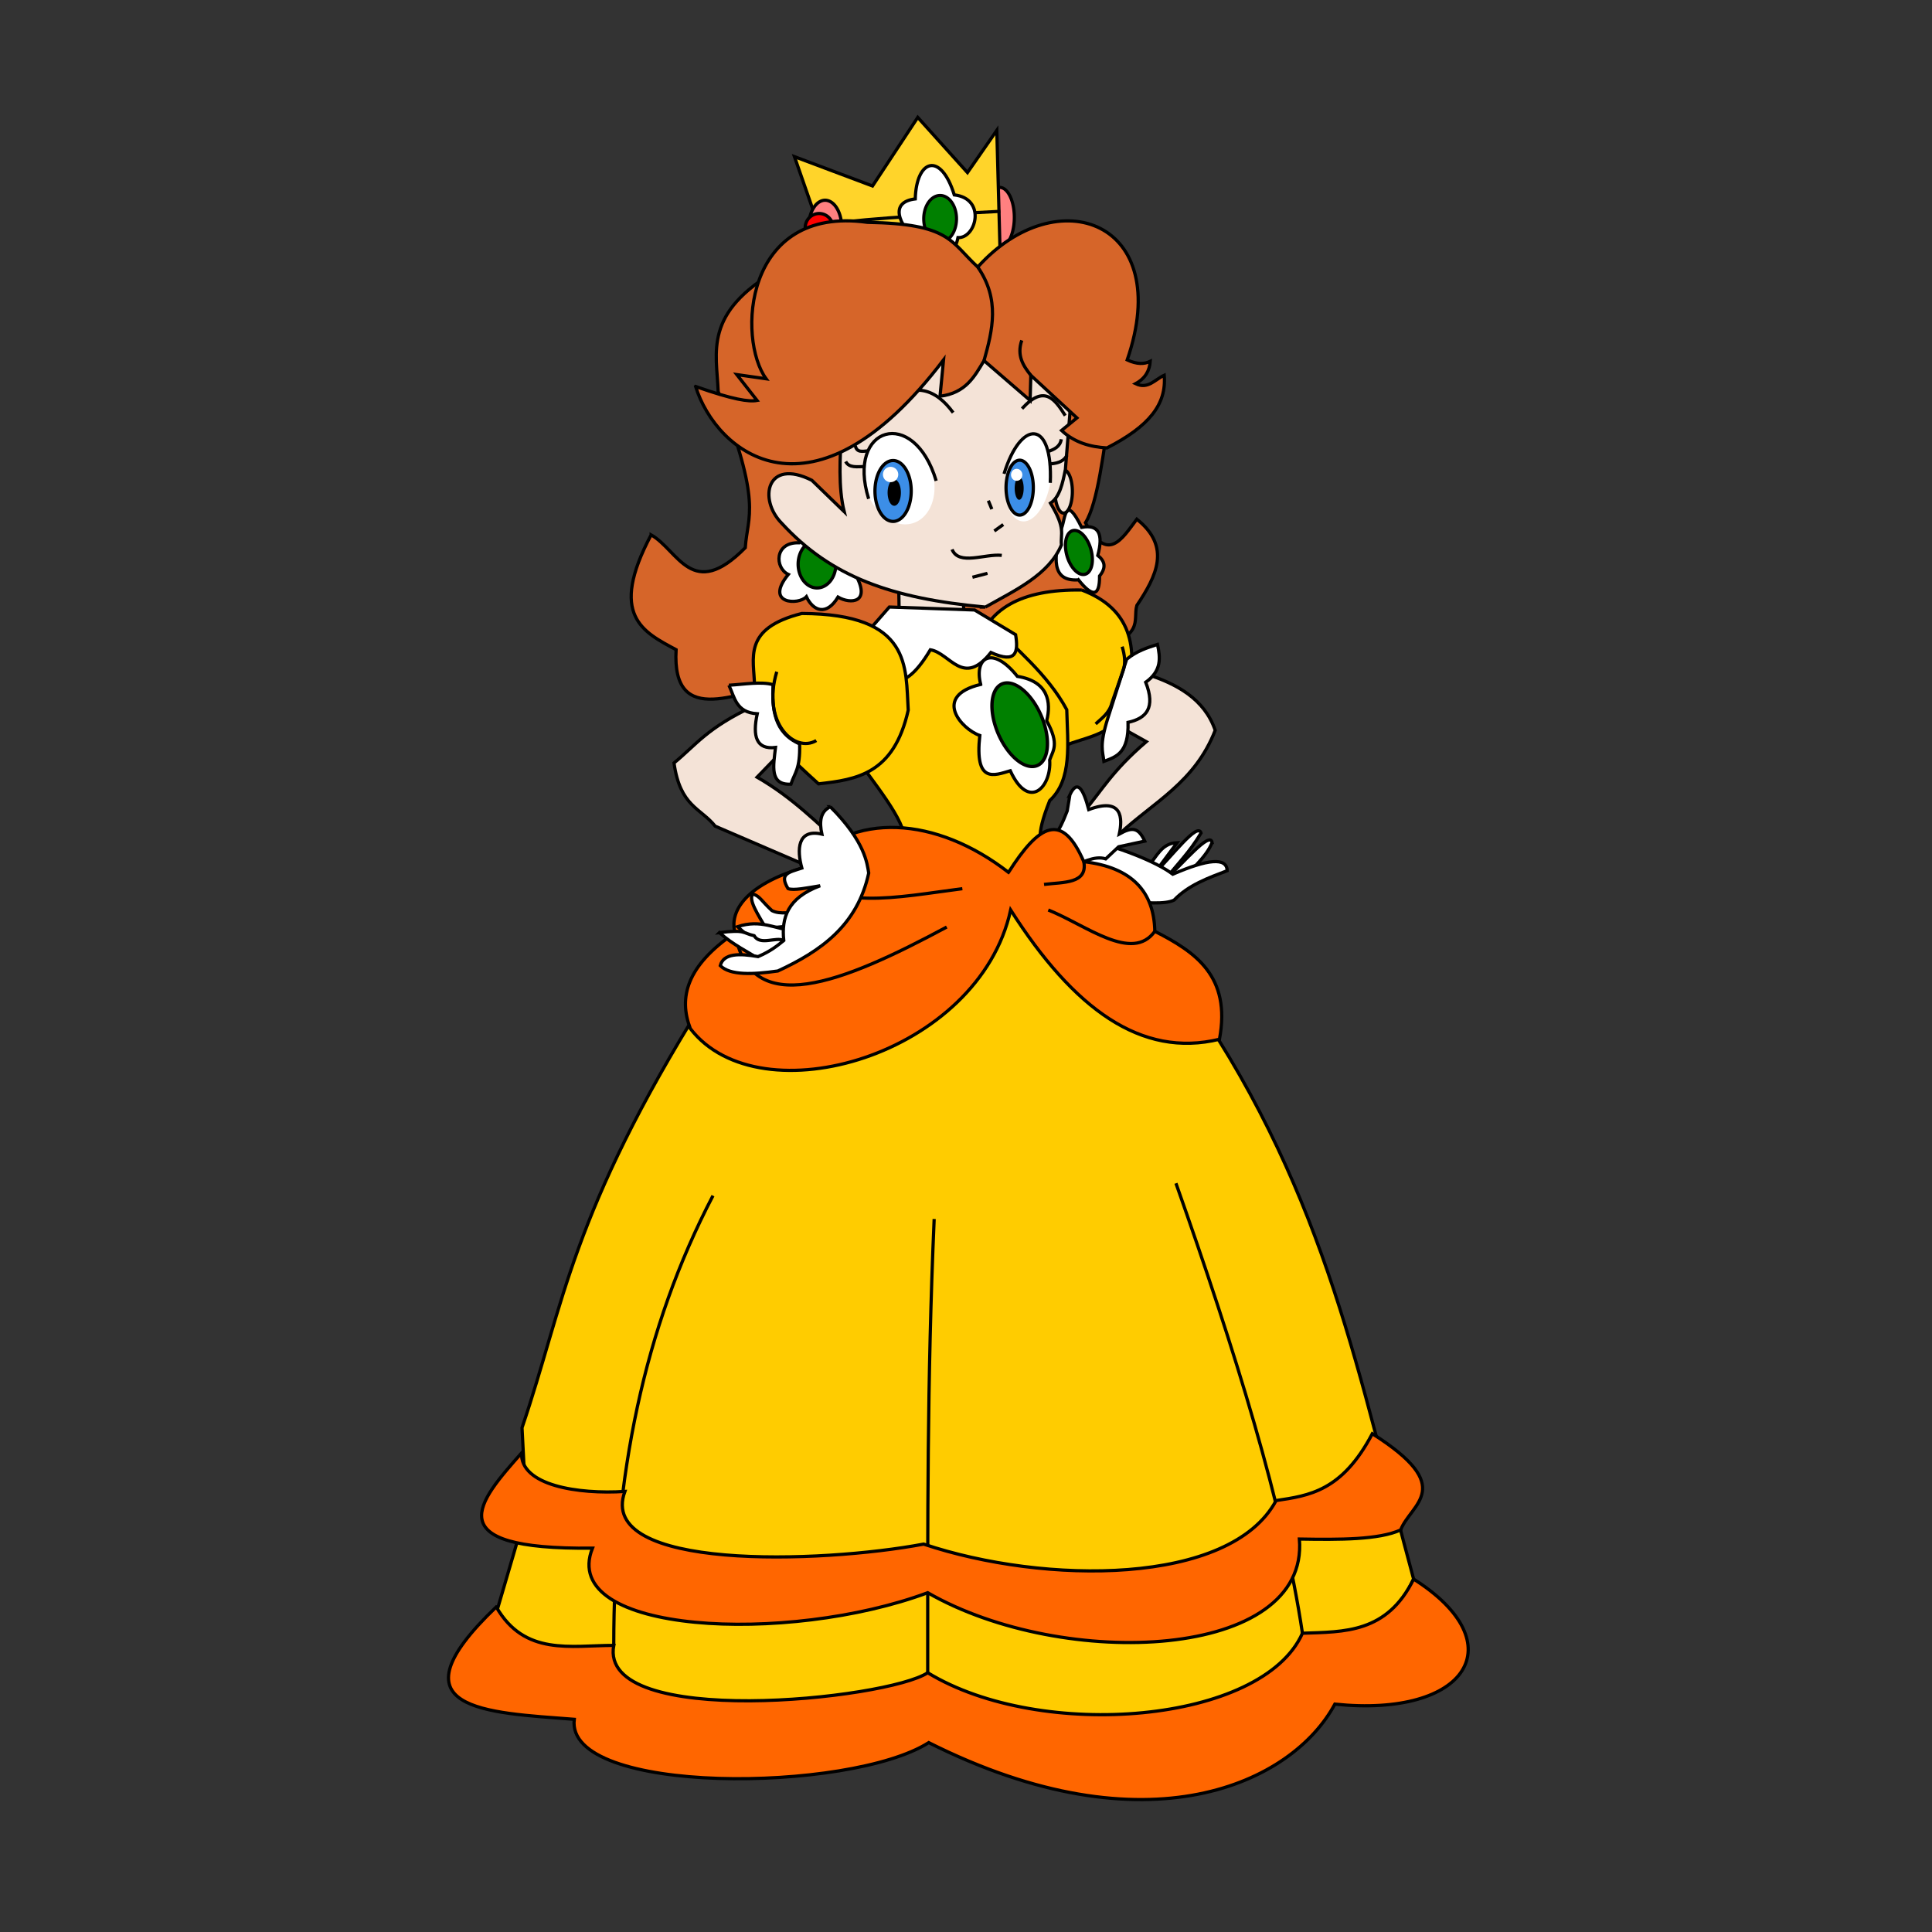 <?xml version="1.0" encoding="UTF-8" standalone="no"?>
<!-- Created with Inkscape (http://www.inkscape.org/) -->

<svg
   xmlns:dc="http://purl.org/dc/elements/1.1/"
   xmlns:cc="http://creativecommons.org/ns#"
   xmlns:rdf="http://www.w3.org/1999/02/22-rdf-syntax-ns#"
   xmlns:svg="http://www.w3.org/2000/svg"
   xmlns="http://www.w3.org/2000/svg"
   xmlns:sodipodi="http://sodipodi.sourceforge.net/DTD/sodipodi-0.dtd"
   xmlns:inkscape="http://www.inkscape.org/namespaces/inkscape"
   width="600"
   height="600"
   viewBox="0 0 600 600"
   version="1.1"
   id="svg7211"
   inkscape:version="0.92.4 (5da689c313, 2019-01-14)"
   sodipodi:docname="d.svg">
  <rect x="0" y="0" width="600" height="600" fill="#333333" stroke="none"/>
  <defs
     id="defs7205" />
  <sodipodi:namedview
     id="base"
     pagecolor="#ffffff"
     bordercolor="#666666"
     borderopacity="1.0"
     inkscape:pageopacity="0.0"
     inkscape:pageshadow="2"
     inkscape:zoom="1.3466667"
     inkscape:cx="300"
     inkscape:cy="300"
     inkscape:document-units="mm"
     inkscape:current-layer="layer1"
     showgrid="false"
     units="px"
     inkscape:window-width="1920"
     inkscape:window-height="1001"
     inkscape:window-x="2391"
     inkscape:window-y="-9"
     inkscape:window-maximized="1" />
  <g
     inkscape:label="Layer 1"
     inkscape:groupmode="layer"
     id="layer1"
     transform="translate(0,-138.25)">
    <g
       id="hair-back"
       style="opacity:1">
      <path
         sodipodi:nodetypes="cccccccccccc"
         inkscape:connector-curvature="0"
         id="path7922"
         d="m 202.216,304.36 c -13.321,25.076 -2.508,30.138 7.752,35.659 -1.411,24.888 20.164,12.704 35.881,9.967 l 92.802,-9.745 c 17.338,-4.219 13.061,-9.183 14.397,-13.954 6.119,-9.144 10.733,-18.237 0,-26.8 -4.617,6.134 -9.044,13.832 -15.947,1.107 3.802,-6.091 5.651,-21.946 7.752,-36.545 L 241.641,221.967 c -23.323,13.44 -19.067,25.567 -18.605,37.874 13.817,35.226 9.093,38.364 8.416,48.505 -16.526,16.752 -20.789,0.804 -29.236,-3.987 z"
         style="opacity:1;fill:#d66529;fill-opacity:1;stroke:#000000;stroke-width:1px;stroke-linecap:butt;stroke-linejoin:miter;stroke-opacity:1" />
    </g>
    <g
       id="torso"
       style="opacity:1">
      <path
         sodipodi:nodetypes="cccccccccccccccccc"
         inkscape:connector-curvature="0"
         id="path7767"
         d="m 279.017,315.203 0.441,25.806 -45.437,16.543 c -14.485,6.775 -17.761,11.948 -24.703,17.645 1.92,13.578 8.245,13.936 12.793,19.63 l 31.762,13.675 8.382,-7.058 c -8.395,-7.538 -15.966,-15.405 -27.13,-21.836 l 13.455,-13.896 99.917,-1.323 7.499,4.191 c -10.748,9.221 -13.62,14.942 -19.63,22.057 l 11.249,6.617 c 10.531,-9.826 23.503,-15.99 29.776,-32.203 -3.292,-9.604 -11.744,-14.478 -22.057,-17.645 l -55.583,-13.896 -0.882,-12.131 z"
         style="opacity:1;fill:#f4e3d7;stroke:#000000;stroke-width:1px;stroke-linecap:butt;stroke-linejoin:miter;stroke-opacity:1" />
    </g>
    <g
       id="right-hand">
      <path
         sodipodi:nodetypes="cccc"
         inkscape:connector-curvature="0"
         id="path7863"
         d="m 365.553,399.961 -7.025,9.45 -2.342,-1.589 c 3.123,-3.567 4.46,-7.695 9.367,-7.861 z"
         style="fill:#ffffff;stroke:#000000;stroke-width:1px;stroke-linecap:butt;stroke-linejoin:miter;stroke-opacity:1" />
      <path
         sodipodi:nodetypes="cccc"
         inkscape:connector-curvature="0"
         id="path7861"
         d="m 358.528,409.411 c 5.213,-4.953 13.423,-16.043 14.468,-12.461 -3.736,6.235 -7.471,9.731 -11.207,14.552 z"
         style="fill:#ffffff;stroke:#000000;stroke-width:1px;stroke-linecap:butt;stroke-linejoin:miter;stroke-opacity:1" />
      <path
         sodipodi:nodetypes="cccc"
         inkscape:connector-curvature="0"
         id="path7859"
         d="m 376.425,399.877 c -0.673,-3.659 -9.149,6.66 -14.636,11.625 l 2.843,2.007 c 5.013,-4.679 10.24,-9.385 11.792,-13.632 z"
         style="fill:#ffffff;stroke:#000000;stroke-width:1px;stroke-linecap:butt;stroke-linejoin:miter;stroke-opacity:1" />
      <path
         sodipodi:nodetypes="cccccc"
         inkscape:connector-curvature="0"
         id="path7857"
         d="m 336.7,398.706 c 10.296,2.534 22.125,6.953 27.515,11.039 10.819,-4.685 16.778,-5.321 16.894,-1.087 -5.974,2.28 -12.018,4.452 -16.475,9.116 -5.346,2.727 -25.719,-1.617 -31.696,-2.258 z"
         style="fill:#ffffff;stroke:#000000;stroke-width:1px;stroke-linecap:butt;stroke-linejoin:miter;stroke-opacity:1" />
      <path
         sodipodi:nodetypes="cccccccccc"
         inkscape:connector-curvature="0"
         id="path7855"
         d="m 332.268,385.074 -0.836,5.018 c -3.303,8.507 -3.428,5.891 -5.102,8.698 l 6.021,8.447 c 3.68,-0.83 7.36,-3.416 11.039,-2.258 l 4.014,-3.763 8.112,-1.756 c -1.969,-4.206 -3.813,-4.478 -7.905,-2.205 1.022,-4.785 1.082,-11.552 -9.491,-7.58 -1.668,-6.353 -3.52,-9.568 -5.854,-4.6 z"
         style="fill:#ffffff;stroke:#000000;stroke-width:1px;stroke-linecap:butt;stroke-linejoin:miter;stroke-opacity:1" />
    </g>
    <g
       id="dress"
       style="opacity:1">
      <path
         sodipodi:nodetypes="ccccc"
         inkscape:connector-curvature="0"
         id="path7784"
         d="m 335.955,321.484 c 15.241,5.759 17.769,17.72 14.02,32.742 -1.393,11.756 -10.881,12.345 -18.635,15.326 l -28.127,-29.52 c 3.002,-12.698 13.95,-18.854 32.742,-18.548 z"
         style="opacity:1;fill:#ffcc00;stroke:#000000;stroke-width:1px;stroke-linecap:butt;stroke-linejoin:miter;stroke-opacity:1" />
      <path
         sodipodi:nodetypes="cccccccccccccc"
         inkscape:connector-curvature="0"
         id="path7772"
         d="m 306.808,330.863 c 8.631,8.887 18.549,16.746 24.483,27.791 0.257,10.499 1.77,21.675 -5.294,28.233 -4.754,11.981 -2.3,12.248 -2.867,17.425 l 47.863,45.437 c 41.32,60.629 51.228,117.157 68.017,178.901 -35.4,72.977 -195.914,52.994 -287.481,19.389 l 11.911,-40.584 -1.323,-25.806 c 13.148,-38.622 14.946,-66.113 56.465,-132.561 l 61.759,-47.642 c 3.078,-4.842 -5.743,-15.947 -13.455,-26.468 l 7.72,-39.261 z"
         style="opacity:1;fill:#ffcc00;stroke:#000000;stroke-width:1px;stroke-linecap:butt;stroke-linejoin:miter;stroke-opacity:1" />
      <path
         sodipodi:nodetypes="ccccccccc"
         inkscape:connector-curvature="0"
         id="path7774"
         d="m 313.205,409.165 c 9.532,-14.998 16.641,-18.906 23.38,-3.308 14.955,1.731 21.802,9.3 22.057,21.616 12.505,6.399 23.754,13.83 20.072,33.526 -24.276,5.911 -45.257,-9.425 -64.847,-40.143 -9.871,45.04 -77.857,64.923 -99.476,36.835 -3.702,-9.665 -1.174,-19.525 13.896,-29.776 -1.353,-4.253 0.007,-13.767 20.733,-20.072 15.471,-18.047 41.877,-15.985 64.185,1.323 z"
         style="opacity:1;fill:#ff6600;stroke:#000000;stroke-width:1px;stroke-linecap:butt;stroke-linejoin:miter;stroke-opacity:1" />
      <path
         sodipodi:nodetypes="cc"
         inkscape:connector-curvature="0"
         id="path7776"
         d="m 298.868,414.238 c -20.014,2.561 -41.704,7.435 -49.848,-6.396"
         style="fill:none;stroke:#000000;stroke-width:1px;stroke-linecap:butt;stroke-linejoin:miter;stroke-opacity:1" />
      <path
         sodipodi:nodetypes="cc"
         inkscape:connector-curvature="0"
         id="path7778"
         d="m 294.015,426.148 c -32.377,17.38 -61.209,29.072 -65.729,1.765"
         style="fill:none;stroke:#000000;stroke-width:1px;stroke-linecap:butt;stroke-linejoin:miter;stroke-opacity:1" />
      <path
         sodipodi:nodetypes="cc"
         inkscape:connector-curvature="0"
         id="path7780"
         d="m 324.233,412.914 c 6.018,-0.744 13.612,-0.155 12.352,-7.058"
         style="fill:none;stroke:#000000;stroke-width:1px;stroke-linecap:butt;stroke-linejoin:miter;stroke-opacity:1" />
      <path
         sodipodi:nodetypes="cc"
         inkscape:connector-curvature="0"
         id="path7782"
         d="m 325.556,420.855 c 11.892,4.796 26.055,16.408 33.085,6.617"
         style="fill:none;stroke:#000000;stroke-width:1px;stroke-linecap:butt;stroke-linejoin:miter;stroke-opacity:1" />
      <path
         sodipodi:nodetypes="ccccccc"
         inkscape:connector-curvature="0"
         id="path7786"
         d="m 359.467,338.378 c 0.886,4.081 1.385,8.131 -3.657,11.756 3.133,7.937 0.174,11.226 -5.486,12.452 0.255,9.537 -3.676,10.703 -7.489,12.104 -0.36,-3.102 -1.5,-4.81 1.219,-13.41 l 5.834,-18.287 c 3.193,-2.618 6.386,-3.575 9.579,-4.615 z"
         style="fill:#ffffff;stroke:#000000;stroke-width:1px;stroke-linecap:butt;stroke-linejoin:miter;stroke-opacity:1" />
      <path
         sodipodi:nodetypes="cccc"
         inkscape:connector-curvature="0"
         id="path7788"
         d="m 348.495,339.075 c 0.763,2.467 1.149,5.158 0.28,7.483 l -3.453,9.947 c -0.79,3.189 -3.022,4.671 -5.054,6.574"
         style="fill:none;stroke:#000000;stroke-width:1px;stroke-linecap:butt;stroke-linejoin:miter;stroke-opacity:1" />
      <path
         sodipodi:nodetypes="ccccccc"
         inkscape:connector-curvature="0"
         id="path7790"
         d="m 268.056,336.051 c 5.035,14.353 11.356,19.999 20.874,3.991 6.116,0.992 10.145,11.825 18.802,0.844 8.041,3.641 8.533,-0.266 7.674,-5.525 l -12.739,-7.674 -26.476,-0.921 z"
         style="opacity:1;fill:#ffffff;stroke:#000000;stroke-width:1px;stroke-linecap:butt;stroke-linejoin:miter;stroke-opacity:1" />
      <path
         sodipodi:nodetypes="ccccc"
         inkscape:connector-curvature="0"
         id="path7794"
         d="m 234.329,351.229 c -0.14,-8.524 -3.872,-17.787 14.686,-22.461 34.333,0.152 32.182,16.818 33.044,30.02 -4.453,19.9 -16.086,21.577 -27.86,22.893 -8.644,-7.961 -17.905,-15.254 -19.869,-30.452 z"
         style="opacity:1;fill:#ffcc00;stroke:#000000;stroke-width:1px;stroke-linecap:butt;stroke-linejoin:miter;stroke-opacity:1" />
      <path
         sodipodi:nodetypes="ccccccc"
         inkscape:connector-curvature="0"
         id="path7796"
         d="m 226.36,351.054 c 4.746,-0.275 10.037,-1.231 13.71,-0.165 -0.32,7.694 0.327,14.896 8.259,18.391 0.224,7.872 -1.582,9.047 -2.698,12.499 -6.74,0.355 -5.432,-5.791 -4.79,-11.398 -5.941,0.722 -7.208,-3.413 -5.671,-10.462 -6.641,-0.415 -7.008,-5.132 -8.81,-8.865 z"
         style="fill:#ffffff;stroke:#000000;stroke-width:1px;stroke-linecap:butt;stroke-linejoin:miter;stroke-opacity:1" />
      <path
         sodipodi:nodetypes="cc"
         inkscape:connector-curvature="0"
         id="path7798"
         d="m 241.227,346.869 c -4.759,15.864 5.593,25.373 12.279,21.364"
         style="fill:none;stroke:#000000;stroke-width:1px;stroke-linecap:butt;stroke-linejoin:miter;stroke-opacity:1" />
      <path
         sodipodi:nodetypes="ccccccc"
         inkscape:connector-curvature="0"
         id="path7800"
         d="m 304.57,350.797 c -15.147,3.608 -5.988,13.905 -0.285,15.865 -1.662,15.072 4.484,12.423 9.462,10.956 5.835,12.647 12.866,4.981 12.237,-3.344 0.969,-2.915 3.147,-4.75 -0.925,-12.166 1.453,-5.809 0.499,-12.281 -9.106,-13.802 -7.85,-9.841 -13.555,-5.781 -11.383,2.49 z"
         style="fill:#ffffff;stroke:#000000;stroke-width:1px;stroke-linecap:butt;stroke-linejoin:miter;stroke-opacity:1" />
      <path
         transform="matrix(0.945,-0.328,0.378,0.926,0,0)"
         d="m 159.682,435.684 a 7.251,13.792 0 0 1 2.656,18.835 7.251,13.792 0 0 1 -9.9,5.061 7.251,13.792 0 0 1 -2.666,-18.83 7.251,13.792 0 0 1 9.897,-5.08"
         sodipodi:open="true"
         sodipodi:end="5.2339981"
         sodipodi:start="5.2359878"
         sodipodi:ry="13.792198"
         sodipodi:rx="7.2506266"
         sodipodi:cy="447.62888"
         sodipodi:cx="156.05717"
         sodipodi:type="arc"
         id="path7802"
         style="opacity:1;fill:#008000;fill-opacity:1;stroke:#000000;stroke-width:1.038;stroke-linecap:round;stroke-linejoin:round;stroke-miterlimit:4;stroke-dasharray:none;stroke-dashoffset:0;stroke-opacity:1" />
      <path
         sodipodi:nodetypes="ccccccccc"
         inkscape:connector-curvature="0"
         id="path7806"
         d="m 154.119,637.287 c -33.738,32.264 -3.102,32.77 24.219,34.913 -2.894,23.719 85.701,22.806 110.085,7.234 67.963,34.137 112.966,12.584 126.126,-11.952 41.022,4.256 56.028,-18.832 24.462,-38.832 -8.296,16.852 -21.549,16.353 -34.527,16.815 -12.384,27.969 -81.091,33.767 -116.375,12.267 -12.537,8.342 -102.335,17.722 -97.504,-8.492 -13.361,0.012 -27.719,3.35 -36.485,-11.952 z"
         style="fill:#ff6600;stroke:#000000;stroke-width:1px;stroke-linecap:butt;stroke-linejoin:miter;stroke-opacity:1" />
      <path
         sodipodi:nodetypes="cc"
         inkscape:connector-curvature="0"
         id="path7808"
         d="m 221.424,509.573 c -21.517,41.227 -30.816,87.071 -30.821,139.666"
         style="fill:none;stroke:#000000;stroke-width:1px;stroke-linecap:butt;stroke-linejoin:miter;stroke-opacity:1" />
      <path
         sodipodi:nodetypes="cc"
         inkscape:connector-curvature="0"
         id="path7810"
         d="m 290.113,516.826 c -2.202,50.035 -2.003,95.269 -2.006,140.905"
         style="fill:none;stroke:#000000;stroke-width:1px;stroke-linecap:butt;stroke-linejoin:miter;stroke-opacity:1" />
      <path
         sodipodi:nodetypes="cc"
         inkscape:connector-curvature="0"
         id="path7812"
         d="m 365.201,505.733 c 18.325,51.808 33.404,100.37 39.282,139.731"
         style="fill:none;stroke:#000000;stroke-width:1px;stroke-linecap:butt;stroke-linejoin:miter;stroke-opacity:1" />
    </g>
    <path
       style="opacity:1;fill:#ff6600;stroke:#000000;stroke-width:1px;stroke-linecap:butt;stroke-linejoin:miter;stroke-opacity:1"
       d="m 396.305,604.261 c 10.229,-1.534 20.468,-2.871 29.88,-20.759 26.487,16.778 11.952,21.68 8.807,29.88 -6.748,3.079 -18.946,3.043 -31.453,2.831 3.077,37.585 -73.134,40.944 -115.432,16.67 -43.256,16.112 -114.853,12.962 -104.109,-13.839 -48.934,0.544 -35.258,-14.565 -22.017,-29.566 -0.409,10.077 17.509,12.895 32.082,11.952 -9.016,24.762 60.914,22.354 92.786,16.355 37.5,12.588 95.198,13.007 109.456,-13.525 z"
       id="path7804"
       inkscape:connector-curvature="0"
       sodipodi:nodetypes="cccccccccc" />
    <g
       id="left-hand">
      <path
         sodipodi:nodetypes="cccccc"
         inkscape:connector-curvature="0"
         id="path7837"
         d="m 233.764,415.871 c 2.252,0.674 2.64,2.114 5.96,5.171 2.621,1.334 6.204,0.425 9.466,0.263 l -1.928,4.295 -9.379,0.964 c -2.354,-4.141 -5.545,-8.775 -4.12,-10.693 z"
         style="fill:#ffffff;stroke:#000000;stroke-width:1px;stroke-linecap:butt;stroke-linejoin:miter;stroke-opacity:1" />
      <path
         sodipodi:nodetypes="ccccc"
         inkscape:connector-curvature="0"
         id="path7841"
         d="m 229.031,426.039 c 7.371,-2.427 11.697,0.798 17.53,1.227 l -1.315,3.944 -11.92,-0.701 c -1.078,-2.02 -2.787,-3.094 -4.295,-4.47 z"
         style="fill:#ffffff;stroke:#000000;stroke-width:1px;stroke-linecap:butt;stroke-linejoin:miter;stroke-opacity:1" />
      <path
         sodipodi:nodetypes="ccccc"
         inkscape:connector-curvature="0"
         id="path7839"
         d="m 223.421,427.879 c 8.335,-1.012 7.085,0.154 10.781,0.964 1.882,3.193 6.836,0.238 9.203,1.49 l -6.486,6.486 c -4.525,-2.922 -9.349,-5.169 -13.498,-8.94 z"
         style="fill:#ffffff;stroke:#000000;stroke-width:1px;stroke-linecap:butt;stroke-linejoin:miter;stroke-opacity:1" />
      <path
         sodipodi:nodetypes="ccccccccccc"
         inkscape:connector-curvature="0"
         id="path7835"
         d="m 257.868,388.787 c -3.138,1.504 -3.447,4.671 -2.63,8.502 -7.634,-1.72 -7.785,4.876 -6.219,10.552 -4.186,1.36 -7.047,1.768 -4.299,6.365 1.673,0.703 6.103,-0.249 9.992,-0.876 -10.177,3.759 -12.045,9.994 -11.307,17.004 -2.053,1.665 -4.099,3.331 -7.976,4.996 -5.87,-1.02 -10.743,-1.043 -11.745,2.805 3.046,3.076 10.172,2.756 17.881,1.665 13.241,-6.123 24.705,-14.106 28.223,-30.415 -0.51,-2.986 -1.078,-9.697 -11.92,-20.598 z"
         style="fill:#ffffff;stroke:#000000;stroke-width:1px;stroke-linecap:butt;stroke-linejoin:miter;stroke-opacity:1" />
    </g>
    <g
       id="crown"
       style="opacity:1">
      <path
         d="m 312.741,197.7 a 4.529,9.31 0 0 1 1.659,12.714 4.529,9.31 0 0 1 -6.184,3.417 4.529,9.31 0 0 1 -1.665,-12.711 4.529,9.31 0 0 1 6.182,-3.429"
         sodipodi:open="true"
         sodipodi:end="5.2339981"
         sodipodi:start="5.2359878"
         sodipodi:ry="9.3104715"
         sodipodi:rx="4.5289679"
         sodipodi:cy="205.76285"
         sodipodi:cx="310.47693"
         sodipodi:type="arc"
         id="path7907"
         style="opacity:1;fill:#ff8080;fill-opacity:1;stroke:#000000;stroke-width:0.981;stroke-linecap:round;stroke-linejoin:round;stroke-miterlimit:4;stroke-dasharray:none;stroke-dashoffset:0;stroke-opacity:1" />
      <path
         inkscape:connector-curvature="0"
         id="path7897"
         d="m 246.726,186.9 10.808,31.034 53.267,6.639 -1.235,-45.856 -9.109,13.124 -15.44,-17.138 -14.05,21.307 z"
         style="opacity:1;fill:#ffd42a;stroke:#000000;stroke-width:1px;stroke-linecap:butt;stroke-linejoin:miter;stroke-opacity:1" />
      <path
         sodipodi:nodetypes="cc"
         inkscape:connector-curvature="0"
         id="path7899"
         d="m 254.754,208.515 c 4.4,-1.228 14.834,-2.59 55.892,-4.632"
         style="fill:none;stroke:#000000;stroke-width:1px;stroke-linecap:butt;stroke-linejoin:miter;stroke-opacity:1" />
      <path
         sodipodi:nodetypes="ccccc"
         inkscape:connector-curvature="0"
         id="path7905"
         d="m 284.244,200.023 c 0.323,-12.237 7.907,-14.83 12.111,-1.253 10.016,1.167 6.842,13.503 1.151,13.275 -1.673,8.431 -8.135,4.067 -12.644,1.256 -6.001,-5.54 -8.608,-12.311 -0.618,-13.278 z"
         style="fill:#ffffff;stroke:#000000;stroke-width:1px;stroke-linecap:butt;stroke-linejoin:miter;stroke-opacity:1" />
      <path
         d="m 294.512,199.918 a 5.095,7.255 0 0 1 1.866,9.907 5.095,7.255 0 0 1 -6.957,2.662 5.095,7.255 0 0 1 -1.873,-9.904 5.095,7.255 0 0 1 6.955,-2.672"
         sodipodi:open="true"
         sodipodi:end="5.2339981"
         sodipodi:start="5.2359878"
         sodipodi:ry="7.2547803"
         sodipodi:rx="5.0950885"
         sodipodi:cy="206.20105"
         sodipodi:cx="291.96402"
         sodipodi:type="arc"
         id="path7901"
         style="opacity:1;fill:#008000;fill-opacity:1;stroke:#000000;stroke-width:0.957;stroke-linecap:round;stroke-linejoin:round;stroke-miterlimit:4;stroke-dasharray:none;stroke-dashoffset:0;stroke-opacity:1" />
      <path
         d="m 258.818,201.556 a 5.136,8.371 0 0 1 1.881,11.431 5.136,8.371 0 0 1 -7.012,3.072 5.136,8.371 0 0 1 -1.888,-11.428 5.136,8.371 0 0 1 7.01,-3.083"
         sodipodi:open="true"
         sodipodi:end="5.2339981"
         sodipodi:start="5.2359878"
         sodipodi:ry="8.3705025"
         sodipodi:rx="5.1355257"
         sodipodi:cy="208.80556"
         sodipodi:cx="256.25061"
         sodipodi:type="arc"
         id="path7911"
         style="opacity:1;fill:#ff8080;fill-opacity:1;stroke:#000000;stroke-width:1.002;stroke-linecap:round;stroke-linejoin:round;stroke-miterlimit:4;stroke-dasharray:none;stroke-dashoffset:0;stroke-opacity:1" />
      <path
         d="m 256.554,205.15 a 4.327,4.408 0 0 1 1.585,6.019 4.327,4.408 0 0 1 -5.908,1.617 4.327,4.408 0 0 1 -1.591,-6.017 4.327,4.408 0 0 1 5.906,-1.623"
         sodipodi:open="true"
         sodipodi:end="5.2339981"
         sodipodi:start="5.2359878"
         sodipodi:ry="4.4076562"
         sodipodi:rx="4.3267817"
         sodipodi:cy="208.96732"
         sodipodi:cx="254.3905"
         sodipodi:type="arc"
         id="path7909"
         style="opacity:1;fill:#ff0000;fill-opacity:1;stroke:#000000;stroke-width:1.002;stroke-linecap:round;stroke-linejoin:round;stroke-miterlimit:4;stroke-dasharray:none;stroke-dashoffset:0;stroke-opacity:1" />
    </g>
    <g
       id="left-earing">
      <path
         sodipodi:nodetypes="ccccccc"
         inkscape:connector-curvature="0"
         id="path7929"
         d="m 248.198,306.821 c 3.108,-4.325 9.367,-13.881 13.474,-0.382 9.147,0.289 10.216,5.821 3.709,9.71 5.535,9.497 -1.3,9.788 -5.128,7.528 -3.538,5.913 -7.692,4.401 -9.819,-0.109 -2.408,2.683 -13.178,2.316 -5.619,-6.928 -4.233,-1.98 -4.389,-10.123 3.382,-9.819 z"
         style="opacity:1;fill:#ffffff;stroke:#000000;stroke-width:1px;stroke-linecap:butt;stroke-linejoin:miter;stroke-opacity:1" />
      <path
         d="m 256.667,307.048 a 5.864,7.391 0 0 1 2.148,10.094 5.864,7.391 0 0 1 -8.007,2.712 5.864,7.391 0 0 1 -2.156,-10.091 5.864,7.391 0 0 1 8.005,-2.722"
         sodipodi:open="true"
         sodipodi:end="5.2339981"
         sodipodi:start="5.2359878"
         sodipodi:ry="7.391398"
         sodipodi:rx="5.8640242"
         sodipodi:cy="313.44916"
         sodipodi:cx="253.73495"
         sodipodi:type="arc"
         id="path7927"
         style="opacity:1;fill:#008000;fill-opacity:1;stroke:#000000;stroke-width:1.002;stroke-linecap:round;stroke-linejoin:round;stroke-miterlimit:4;stroke-dasharray:none;stroke-dashoffset:0;stroke-opacity:1" />
    </g>
    <g
       id="right-earing">
      <path
         sodipodi:nodetypes="cccccc"
         inkscape:connector-curvature="0"
         id="path7933"
         d="m 334.931,318.331 c 4.309,5.414 6.6,5.313 6.546,-1.2 2.268,-2.776 1.51,-4.751 -0.545,-6.382 1.741,-6.532 0.366,-9.757 -5.019,-8.728 -5.138,-10.391 -5.037,-2.897 -6.219,0.218 -2.459,9.022 -3.367,16.695 5.237,16.092 z"
         style="fill:#ffffff;stroke:#000000;stroke-width:1px;stroke-linecap:butt;stroke-linejoin:miter;stroke-opacity:1" />
      <path
         transform="rotate(-16.095)"
         d="m 237.964,384.475 a 3.846,7.037 0 0 1 1.409,9.609 3.846,7.037 0 0 1 -5.251,2.582 3.846,7.037 0 0 1 -1.414,-9.607 3.846,7.037 0 0 1 5.25,-2.592"
         sodipodi:open="true"
         sodipodi:end="5.2339981"
         sodipodi:start="5.2359878"
         sodipodi:ry="7.036829"
         sodipodi:rx="3.8457088"
         sodipodi:cy="390.56931"
         sodipodi:cx="236.041"
         sodipodi:type="arc"
         id="path7931"
         style="opacity:1;fill:#008000;fill-opacity:1;stroke:#000000;stroke-width:1.002;stroke-linecap:round;stroke-linejoin:round;stroke-miterlimit:4;stroke-dasharray:none;stroke-dashoffset:0;stroke-opacity:1" />
    </g>
    <g
       id="face"
       style="opacity:1">
      <path
         d="m 331.683,285.069 a 2.702,6.716 0 0 1 0.99,9.172 2.702,6.716 0 0 1 -3.689,2.465 2.702,6.716 0 0 1 -0.993,-9.169 2.702,6.716 0 0 1 3.688,-2.474"
         sodipodi:open="true"
         sodipodi:end="5.2339981"
         sodipodi:start="5.2359878"
         sodipodi:ry="6.7162533"
         sodipodi:rx="2.701941"
         sodipodi:cy="290.88574"
         sodipodi:cx="330.33157"
         sodipodi:type="arc"
         id="path7878"
         style="opacity:1;fill:#f4e3d7;fill-opacity:1;stroke:#000000;stroke-width:1.002;stroke-linecap:round;stroke-linejoin:round;stroke-miterlimit:4;stroke-dasharray:none;stroke-dashoffset:0;stroke-opacity:1" />
      <path
         sodipodi:nodetypes="cc"
         inkscape:connector-curvature="0"
         id="path7876"
         d="m 245.954,291.426 c 7.184,2.505 9.845,6.401 6.33,12.197"
         style="fill:none;stroke:#000000;stroke-width:1px;stroke-linecap:butt;stroke-linejoin:miter;stroke-opacity:1" />
      <path
         sodipodi:nodetypes="cc"
         inkscape:connector-curvature="0"
         id="path7880"
         d="m 295.67,308.873 c 1.085,5.417 10.224,1.317 15.44,1.853"
         style="fill:none;stroke:#000000;stroke-width:1px;stroke-linecap:butt;stroke-linejoin:miter;stroke-opacity:1" />
      <path
         sodipodi:nodetypes="cc"
         inkscape:connector-curvature="0"
         id="path7882"
         d="m 302,317.519 c 3.355,-0.08 3.59,-0.605 4.169,-1.081"
         style="fill:none;stroke:#000000;stroke-width:1px;stroke-linecap:butt;stroke-linejoin:miter;stroke-opacity:1" />
      <path
         sodipodi:nodetypes="cc"
         inkscape:connector-curvature="0"
         id="path7884"
         d="m 308.793,303.16 c 2.898,-0.951 2.653,-1.452 2.779,-2.007"
         style="fill:none;stroke:#000000;stroke-width:1px;stroke-linecap:butt;stroke-linejoin:miter;stroke-opacity:1" />
      <path
         sodipodi:nodetypes="ccccccccccc"
         inkscape:connector-curvature="0"
         id="path7874"
         d="m 306.014,326.783 c 9.428,-5.323 19.724,-10.027 23.623,-19.3 -0.352,-3.543 1.483,-4.899 -3.397,-12.969 2.873,-1.904 3.771,-6.179 4.632,-10.499 l 2.625,-32.732 -42.15,-12.352 -29.953,32.423 c -0.546,9.13 -1.093,18.262 0.772,25.784 l -10.036,-9.727 c -14.105,-7.069 -16.645,5.953 -9.418,13.278 15.347,16.716 34.067,23.42 63.303,26.093 z"
         style="opacity:1;fill:#f4e3d7;fill-opacity:1;stroke:#000000;stroke-width:1px;stroke-linecap:butt;stroke-linejoin:miter;stroke-opacity:1" />
      <path
         inkscape:connector-curvature="0"
         id="path7886"
         d="m 306.94,293.742 1.081,2.625"
         style="fill:none;stroke:#000000;stroke-width:1px;stroke-linecap:butt;stroke-linejoin:miter;stroke-opacity:1" />
    </g>
    <g
       id="eyes">
      <path
         transform="rotate(7.998)"
         d="m 359.579,227.042 a 7.077,13.948 0 0 1 2.592,19.047 7.077,13.948 0 0 1 -9.663,5.118 7.077,13.948 0 0 1 -2.602,-19.042 7.077,13.948 0 0 1 9.661,-5.137"
         sodipodi:open="true"
         sodipodi:end="5.2339981"
         sodipodi:start="5.2359878"
         sodipodi:ry="13.948001"
         sodipodi:rx="7.0773191"
         sodipodi:cy="239.12109"
         sodipodi:cx="356.04065"
         sodipodi:type="arc"
         id="path7956"
         style="opacity:1;fill:#ffffff;fill-opacity:1;stroke:none;stroke-width:1.002;stroke-linecap:round;stroke-linejoin:round;stroke-miterlimit:4;stroke-dasharray:none;stroke-dashoffset:0;stroke-opacity:1" />
      <path
         transform="rotate(-18.565)"
         d="m 178.52,348.844 a 10.642,14.206 0 0 1 3.898,19.4 10.642,14.206 0 0 1 -14.53,5.213 10.642,14.206 0 0 1 -3.912,-19.395 10.642,14.206 0 0 1 14.527,-5.232"
         sodipodi:open="true"
         sodipodi:end="5.2339981"
         sodipodi:start="5.2359878"
         sodipodi:ry="14.206297"
         sodipodi:rx="10.641809"
         sodipodi:cy="361.14719"
         sodipodi:cx="173.19937"
         sodipodi:type="arc"
         id="path7958"
         style="opacity:1;fill:#ffffff;fill-opacity:1;stroke:none;stroke-width:1.002;stroke-linecap:round;stroke-linejoin:round;stroke-miterlimit:4;stroke-dasharray:none;stroke-dashoffset:0;stroke-opacity:1" />
      <path
         d="m 280.174,282.539 a 5.631,9.454 0 0 1 2.062,12.91 5.631,9.454 0 0 1 -7.688,3.469 5.631,9.454 0 0 1 -2.07,-12.906 5.631,9.454 0 0 1 7.686,-3.482"
         sodipodi:open="true"
         sodipodi:end="5.2339981"
         sodipodi:start="5.2359878"
         sodipodi:ry="9.4536448"
         sodipodi:rx="5.6308599"
         sodipodi:cy="290.7258"
         sodipodi:cx="277.35858"
         sodipodi:type="arc"
         id="path7960"
         style="opacity:1;fill:#3c8ee7;fill-opacity:1;stroke:#000000;stroke-width:1.002;stroke-linecap:round;stroke-linejoin:round;stroke-miterlimit:4;stroke-dasharray:none;stroke-dashoffset:0;stroke-opacity:1" />
      <path
         d="m 318.789,282.311 a 4.236,8.524 0 0 1 1.552,11.64 4.236,8.524 0 0 1 -5.784,3.128 4.236,8.524 0 0 1 -1.557,-11.637 4.236,8.524 0 0 1 5.782,-3.139"
         sodipodi:open="true"
         sodipodi:end="5.2339981"
         sodipodi:start="5.2359878"
         sodipodi:ry="8.523778"
         sodipodi:rx="4.2360597"
         sodipodi:cy="289.6926"
         sodipodi:cx="316.6713"
         sodipodi:type="arc"
         id="path7962"
         style="opacity:1;fill:#3c8ee7;fill-opacity:1;stroke:#000000;stroke-width:1.002;stroke-linecap:round;stroke-linejoin:round;stroke-miterlimit:4;stroke-dasharray:none;stroke-dashoffset:0;stroke-opacity:1" />
      <path
         d="m 278.753,287.708 a 2.066,4.081 0 0 1 0.757,5.573 2.066,4.081 0 0 1 -2.821,1.498 2.066,4.081 0 0 1 -0.76,-5.572 2.066,4.081 0 0 1 2.821,-1.503"
         sodipodi:open="true"
         sodipodi:end="5.2339981"
         sodipodi:start="5.2359878"
         sodipodi:ry="4.0810819"
         sodipodi:rx="2.0663705"
         sodipodi:cy="291.24237"
         sodipodi:cx="277.72018"
         sodipodi:type="arc"
         id="path7964"
         style="opacity:1;fill:#000000;fill-opacity:1;stroke:none;stroke-width:1.002;stroke-linecap:round;stroke-linejoin:round;stroke-miterlimit:4;stroke-dasharray:none;stroke-dashoffset:0;stroke-opacity:1" />
      <path
         d="m 317.214,286.812 a 1.395,3.564 0 0 1 0.511,4.868 1.395,3.564 0 0 1 -1.904,1.308 1.395,3.564 0 0 1 -0.513,-4.866 1.395,3.564 0 0 1 1.904,-1.313"
         sodipodi:open="true"
         sodipodi:end="5.2339981"
         sodipodi:start="5.2359878"
         sodipodi:ry="3.5644891"
         sodipodi:rx="1.3948001"
         sodipodi:cy="289.89923"
         sodipodi:cx="316.5163"
         sodipodi:type="arc"
         id="path7966"
         style="opacity:1;fill:#000000;fill-opacity:1;stroke:none;stroke-width:1.002;stroke-linecap:round;stroke-linejoin:round;stroke-miterlimit:4;stroke-dasharray:none;stroke-dashoffset:0;stroke-opacity:1" />
      <path
         d="m 277.772,283.554 a 2.376,2.376 0 0 1 0.87,3.245 2.376,2.376 0 0 1 -3.245,0.872 2.376,2.376 0 0 1 -0.874,-3.244 2.376,2.376 0 0 1 3.244,-0.875"
         sodipodi:open="true"
         sodipodi:end="5.2339981"
         sodipodi:start="5.2359878"
         sodipodi:ry="2.3763261"
         sodipodi:rx="2.3763261"
         sodipodi:cy="285.61151"
         sodipodi:cx="276.58368"
         sodipodi:type="arc"
         id="path7985"
         style="opacity:1;fill:#ffffff;fill-opacity:1;stroke:none;stroke-width:1.002;stroke-linecap:round;stroke-linejoin:round;stroke-miterlimit:4;stroke-dasharray:none;stroke-dashoffset:0;stroke-opacity:1" />
      <path
         d="m 316.62,284.104 a 1.756,1.86 0 0 1 0.643,2.54 1.756,1.86 0 0 1 -2.398,0.682 1.756,1.86 0 0 1 -0.646,-2.539 1.756,1.86 0 0 1 2.398,-0.685"
         sodipodi:open="true"
         sodipodi:end="5.2339981"
         sodipodi:start="5.2359878"
         sodipodi:ry="1.8597335"
         sodipodi:rx="1.7564149"
         sodipodi:cy="285.71484"
         sodipodi:cx="315.74142"
         sodipodi:type="arc"
         id="path7985-4"
         style="opacity:1;fill:#ffffff;fill-opacity:1;stroke:none;stroke-width:0.762;stroke-linecap:round;stroke-linejoin:round;stroke-miterlimit:4;stroke-dasharray:none;stroke-dashoffset:0;stroke-opacity:1" />
      <path
         sodipodi:nodetypes="cc"
         inkscape:connector-curvature="0"
         id="path8002"
         d="m 290.738,287.575 c -6.954,-23.305 -28.002,-16.943 -20.974,5.579"
         style="fill:none;stroke:#000000;stroke-width:1px;stroke-linecap:butt;stroke-linejoin:miter;stroke-opacity:1" />
      <path
         sodipodi:nodetypes="cc"
         inkscape:connector-curvature="0"
         id="path8004"
         d="m 311.815,285.405 c 5.174,-16.913 15.214,-17.139 14.361,2.79"
         style="fill:none;stroke:#000000;stroke-width:1px;stroke-linecap:butt;stroke-linejoin:miter;stroke-opacity:1" />
      <path
         sodipodi:nodetypes="cc"
         inkscape:connector-curvature="0"
         id="path8006"
         d="m 262.636,281.582 c 1.033,2.06 3.646,1.591 5.992,1.55"
         style="fill:none;stroke:#000000;stroke-width:1px;stroke-linecap:butt;stroke-linejoin:miter;stroke-opacity:1" />
      <path
         sodipodi:nodetypes="cc"
         inkscape:connector-curvature="0"
         id="path8008"
         d="m 265.632,276.623 c 0.365,2.249 2.236,1.788 3.926,1.653"
         style="fill:none;stroke:#000000;stroke-width:1px;stroke-linecap:butt;stroke-linejoin:miter;stroke-opacity:1" />
      <path
         sodipodi:nodetypes="cc"
         inkscape:connector-curvature="0"
         id="path8010"
         d="m 326.28,282.305 c 2.662,-0.2 4.33,-1.109 5.063,-2.686"
         style="fill:none;stroke:#000000;stroke-width:1px;stroke-linecap:butt;stroke-linejoin:miter;stroke-opacity:1" />
      <path
         sodipodi:nodetypes="cc"
         inkscape:connector-curvature="0"
         id="path8012"
         d="m 329.586,274.66 c -0.348,2.303 -2.156,3.148 -4.133,3.823"
         style="fill:none;stroke:#000000;stroke-width:1px;stroke-linecap:butt;stroke-linejoin:miter;stroke-opacity:1" />
      <path
         sodipodi:nodetypes="cc"
         inkscape:connector-curvature="0"
         id="path8014"
         d="m 296.008,266.394 c -5.359,-7.272 -12.012,-9.969 -21.49,-2.686"
         style="fill:none;stroke:#000000;stroke-width:1px;stroke-linecap:butt;stroke-linejoin:miter;stroke-opacity:1" />
      <path
         sodipodi:nodetypes="cc"
         inkscape:connector-curvature="0"
         id="path8016"
         d="m 317.395,265.154 c 6.965,-7.63 10.239,-2.865 13.431,2.17"
         style="fill:none;stroke:#000000;stroke-width:1px;stroke-linecap:butt;stroke-linejoin:miter;stroke-opacity:1" />
    </g>
    <g
       id="hair-front">
      <path
         sodipodi:nodetypes="ccccccccccccccccccc"
         inkscape:connector-curvature="0"
         id="path7943"
         d="m 216.023,258.271 c 11.739,4.134 16.545,4.802 19.086,4.338 l -6.29,-8.025 9.109,1.301 c -8.976,-12.228 -7.106,-53.951 31.449,-48.583 25.734,0.438 25.717,5.967 34.269,13.881 24.754,-27.482 61.204,-14.15 46.415,28.846 3.014,1.402 5.298,1.342 7.157,0.434 -0.216,2.835 -1.453,5.26 -4.555,6.941 3.874,1.862 6.058,-1.345 8.893,-2.603 0.773,9.009 -4.679,15.861 -17.785,22.557 -5.198,-0.311 -10.052,-1.655 -14.098,-5.422 l 4.772,-3.904 -14.315,-13.23 -0.217,7.808 -14.315,-12.363 c -2.959,4.928 -5.652,10.064 -13.664,11.061 l 1.084,-11.278 c -40.735,53.594 -70.604,28.77 -76.996,8.242 z"
         style="opacity:1;fill:#d66529;fill-opacity:1;stroke:#000000;stroke-width:1px;stroke-linecap:butt;stroke-linejoin:miter;stroke-opacity:1" />
      <path
         sodipodi:nodetypes="cc"
         inkscape:connector-curvature="0"
         id="path7945"
         d="m 317.311,243.957 c -1.591,4.699 0.426,7.853 2.82,10.845"
         style="fill:none;stroke:#000000;stroke-width:1px;stroke-linecap:butt;stroke-linejoin:miter;stroke-opacity:1" />
      <path
         sodipodi:nodetypes="cc"
         inkscape:connector-curvature="0"
         id="path7949"
         d="m 305.599,250.246 c 2.651,-9.494 5.021,-19.004 -1.952,-29.063"
         style="fill:none;stroke:#000000;stroke-width:1px;stroke-linecap:butt;stroke-linejoin:miter;stroke-opacity:1" />
    </g>
    <path
       style="fill:none;stroke:#000000;stroke-width:1px;stroke-linecap:butt;stroke-linejoin:miter;stroke-opacity:1"
       d="m 308.793,303.16 2.779,-2.007"
       id="path8040"
       inkscape:connector-curvature="0" />
    <path
       style="fill:none;stroke:#000000;stroke-width:1px;stroke-linecap:butt;stroke-linejoin:miter;stroke-opacity:1"
       d="m 295.67,308.873 c 2.125,5.15 10.268,1.273 15.44,1.853"
       id="path8042"
       inkscape:connector-curvature="0"
       sodipodi:nodetypes="cc" />
    <path
       style="fill:none;stroke:#000000;stroke-width:1px;stroke-linecap:butt;stroke-linejoin:miter;stroke-opacity:1"
       d="m 302,317.519 c 4.606,-1.194 5.307,-1.376 4.169,-1.081"
       id="path8044"
       inkscape:connector-curvature="0"
       sodipodi:nodetypes="cc" />
  </g>
</svg>
